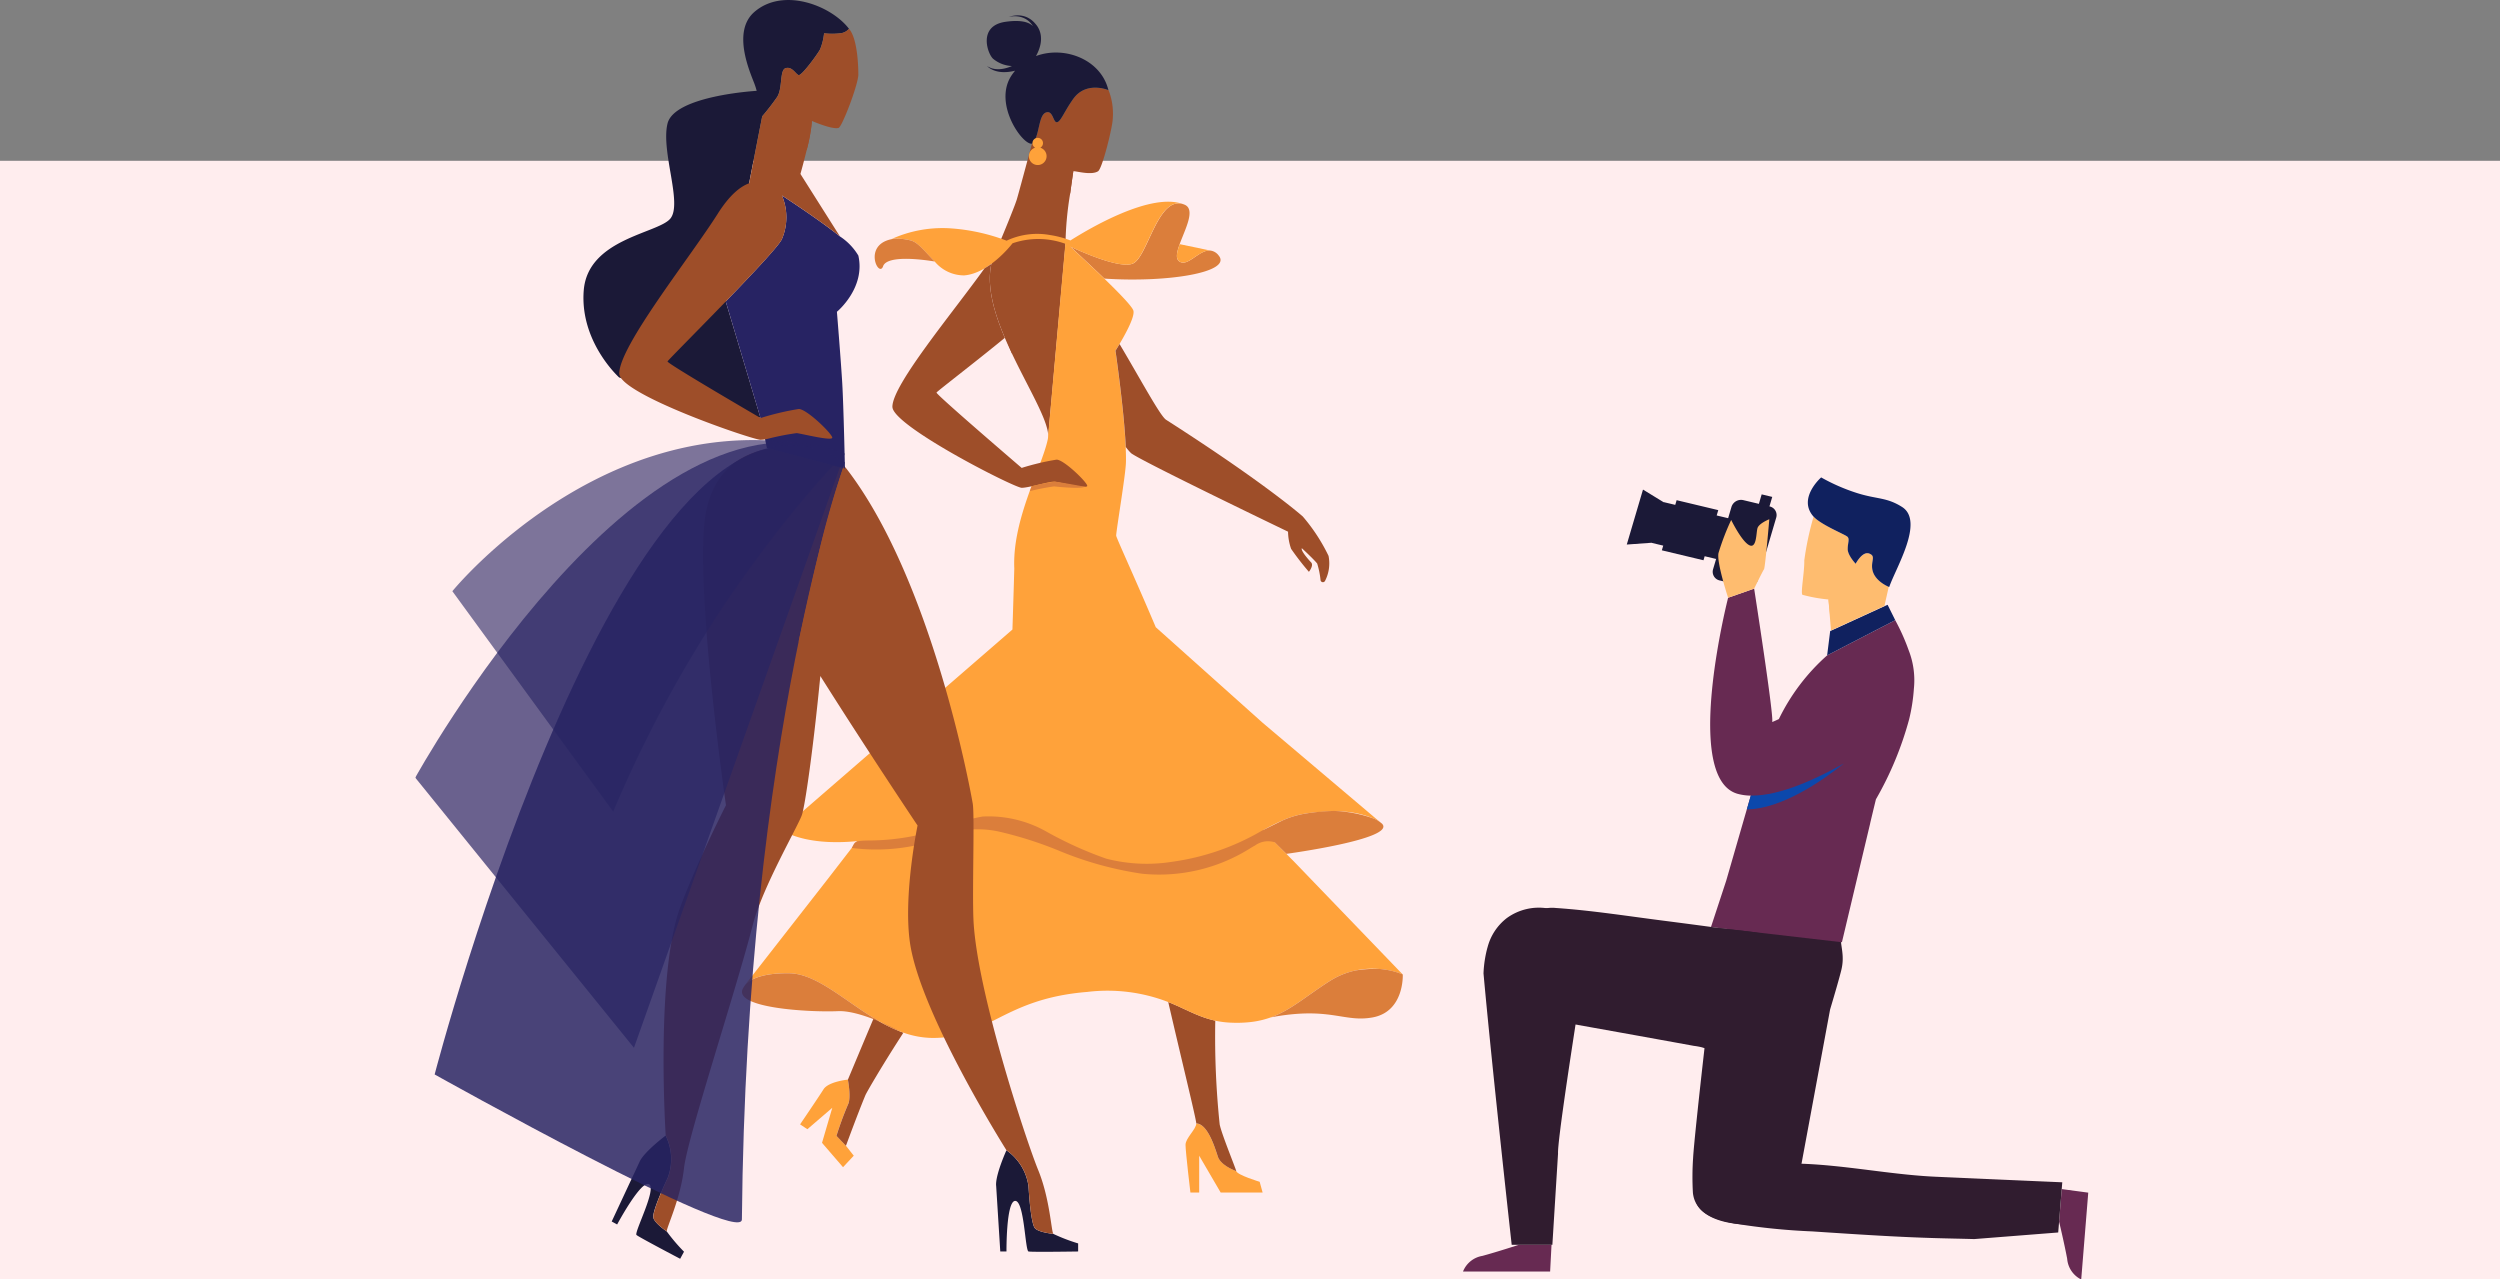 <svg xmlns="http://www.w3.org/2000/svg" xmlns:xlink="http://www.w3.org/1999/xlink" width="295" height="150.975" viewBox="0 0 295 150.975">
  <rect x="0" y="0" width="295" height="150.975" fill="#808080" stroke="none"/>
  <defs>
    <clipPath id="clip-path">
      <rect id="Rectángulo_407325" data-name="Rectángulo 407325" width="197.414" height="150.975" fill="none"/>
    </clipPath>
    <clipPath id="clip-path-3">
      <rect id="Rectángulo_407315" data-name="Rectángulo 407315" width="2.972" height="4.7" fill="none"/>
    </clipPath>
    <clipPath id="clip-path-4">
      <rect id="Rectángulo_407316" data-name="Rectángulo 407316" width="4.739" height="7.39" fill="none"/>
    </clipPath>
    <clipPath id="clip-path-5">
      <rect id="Rectángulo_407317" data-name="Rectángulo 407317" width="46.296" height="43.848" fill="none"/>
    </clipPath>
    <clipPath id="clip-path-6">
      <rect id="Rectángulo_407318" data-name="Rectángulo 407318" width="50.674" height="71.45" fill="none"/>
    </clipPath>
    <clipPath id="clip-path-7">
      <rect id="Rectángulo_407319" data-name="Rectángulo 407319" width="48.416" height="91.698" fill="none"/>
    </clipPath>
    <clipPath id="clip-path-8">
      <rect id="Rectángulo_407320" data-name="Rectángulo 407320" width="5.327" height="24.79" fill="none"/>
    </clipPath>
    <clipPath id="clip-path-9">
      <rect id="Rectángulo_407321" data-name="Rectángulo 407321" width="3.014" height="5.571" fill="none"/>
    </clipPath>
    <clipPath id="clip-path-10">
      <rect id="Rectángulo_407322" data-name="Rectángulo 407322" width="11.463" height="5.44" fill="none"/>
    </clipPath>
    <clipPath id="clip-path-11">
      <rect id="Rectángulo_407323" data-name="Rectángulo 407323" width="3.284" height="3.495" fill="none"/>
    </clipPath>
  </defs>
  <g id="Grupo_1113911" data-name="Grupo 1113911" transform="translate(-180.051 -1142.173)">
    <rect id="Rectángulo_407314" data-name="Rectángulo 407314" width="295" height="132" transform="translate(180.051 1161.147)" fill="#ffedee"/>
    <g id="Grupo_1113729" data-name="Grupo 1113729" transform="translate(229.051 1142.173)">
      <g id="Grupo_1113728" data-name="Grupo 1113728" clip-path="url(#clip-path)">
        <g id="Grupo_1113727" data-name="Grupo 1113727">
          <g id="Grupo_1113726" data-name="Grupo 1113726" clip-path="url(#clip-path)">
            <path id="Trazado_896721" data-name="Trazado 896721" d="M417.389,606.9c0,.689-1.269,1.723-1.269,2.527s.575,5.628.575,5.628h1.037v-4.34l2.533,4.34h4.951l-.347-1.263s-2.646-.8-2.762-1.263c0,0-1.807-.623-2.169-1.707s-1.193-3.864-2.549-3.92" transform="translate(-325.228 -474.34)" fill="#ffa23a"/>
            <path id="Trazado_896722" data-name="Trazado 896722" d="M208.752,589.1l2.938-2.525-1.211,4.133,2.478,2.873,1.267-1.354-.921-1.173-1.122-1.174a38.7,38.7,0,0,1,1.351-3.676c.427-.789,0-2.958,0-2.958s-2.3.228-2.877,1.147-2.764,4.135-2.764,4.135Z" transform="translate(-162.481 -455.853)" fill="#ffa23a"/>
            <path id="Trazado_896723" data-name="Trazado 896723" d="M227.531,563.878l1.122,1.175h0c.028-.075,1.454-3.953,2.3-5.98.128-.307,1.91-3.408,4.482-7.368q-.166-.058-.331-.121h0a19.489,19.489,0,0,1-3.173-1.6c-1.672,3.966-2.974,7.088-3.047,7.26l0,.008s.427,2.169,0,2.958a38.677,38.677,0,0,0-1.351,3.676" transform="translate(-177.832 -429.847)" fill="#9e4e29"/>
            <path id="Trazado_896724" data-name="Trazado 896724" d="M406.786,541.327c1.446,6.284,3.308,13.856,3.308,14.323,1.355.056,2.188,2.836,2.549,3.921s2.168,1.707,2.168,1.707c-.115-.459-1.727-4.364-1.956-5.513a100.107,100.107,0,0,1-.519-12.243c-2.022-.439-3.546-1.395-5.55-2.2" transform="translate(-317.933 -423.087)" fill="#9e4e29"/>
            <path id="Trazado_896725" data-name="Trazado 896725" d="M312.186,76.88c2.036,4.793,5.1,9.425,5.116,11.585l2.038-22.627h0a39.5,39.5,0,0,1,.554-6h0c.2-1.468.371-2.623.371-2.623h.007l.092.007h0c.46.035,2.085.479,2.821,0,.507-.333,1.7-5.184,1.73-6.164a7.621,7.621,0,0,0-.555-3.562c.015.053.028.106.041.159,0,0-2.612-1.12-4.147,1.029-1.072,1.5-1.458,2.679-1.919,2.756s-.461-1.455-1.3-1.148-.739,2.329-1.438,3.522a.306.306,0,0,1-.215.157c-.258.964-1.622,6.062-1.8,6.62-.049.151-.127.37-.226.636-.6,1.591-1.958,4.87-2.307,5.6a6.67,6.67,0,0,0-.6,2.292c-.21,2.371.6,5.091,1.738,7.76" transform="translate(-242.612 -37.015)" fill="#9e4e29"/>
            <path id="Trazado_896726" data-name="Trazado 896726" d="M309.25,14.493a2.626,2.626,0,0,1-.463-.223,2.641,2.641,0,0,0,.42.315,2.7,2.7,0,0,0,.484.225,3.244,3.244,0,0,0,.525.132,4.043,4.043,0,0,0,.542.046,5.138,5.138,0,0,0,1.087-.109c.088-.018.175-.038.262-.06a6.051,6.051,0,0,0-.424.566c-2.2,3.33,1.322,8.245,2.415,8.043a.305.305,0,0,0,.215-.157c.7-1.193.593-3.216,1.438-3.522s.844,1.225,1.3,1.148.847-1.254,1.919-2.756c1.535-2.15,4.147-1.029,4.147-1.029-.013-.053-.026-.107-.041-.159-.949-3.508-5.2-5.1-8.506-3.862q.08-.141.15-.286a4.693,4.693,0,0,0,.356-.986,3.251,3.251,0,0,0,.076-1.062,2.582,2.582,0,0,0-.462-1.239c-.05-.07-.1-.138-.156-.2a3.143,3.143,0,0,0-.357-.37,2.64,2.64,0,0,0-.879-.515,2.7,2.7,0,0,0-.986-.142,2.973,2.973,0,0,0-.955.194,2.894,2.894,0,0,1,.953-.081,2.53,2.53,0,0,1,.9.238,2.348,2.348,0,0,1,.727.548,2.766,2.766,0,0,1,.275.362l.008.012c-.5-.5-1.486-.768-3.255-.513-3.3.474-2.092,3.826-1.439,4.371a3.725,3.725,0,0,0,2.208.845l-.073.032a4.615,4.615,0,0,1-.942.287,3.657,3.657,0,0,1-.491.055,2.9,2.9,0,0,1-.5-.025,2.54,2.54,0,0,1-.49-.119" transform="translate(-241.326 -6.476)" fill="#1b1937"/>
            <g id="Grupo_1113701" data-name="Grupo 1113701" transform="translate(74.682 18.124)" style="mix-blend-mode: multiply;isolation: isolate">
              <g id="Grupo_1113700" data-name="Grupo 1113700">
                <g id="Grupo_1113699" data-name="Grupo 1113699" clip-path="url(#clip-path-3)">
                  <path id="Trazado_896727" data-name="Trazado 896727" d="M341.91,82.975c.072,2.676,2.6,4.7,2.6,4.7h0c.2-1.468.371-2.623.371-2.623a4.142,4.142,0,0,1-2.972-2.076" transform="translate(-341.91 -82.975)" fill="#9e4e29"/>
                </g>
              </g>
            </g>
            <path id="Trazado_896728" data-name="Trazado 896728" d="M331.494,76.642a1.045,1.045,0,1,0,1.349-1,.622.622,0,1,0-.609,0,1.044,1.044,0,0,0-.74,1" transform="translate(-259.087 -58.212)" fill="#ffa23a"/>
            <path id="Trazado_896729" data-name="Trazado 896729" d="M353.975,114.969c.869.821,2.488,2.314,4,3.77,7.54.5,15.1-.763,13.489-2.718a1.44,1.44,0,0,0-1-.593c-1.334-.111-2.692,2.033-3.684,1.257-.421-.329-.253-1.1.077-2.01.642-1.774,1.9-4.074.6-4.649l-.061-.026-.044-.017c-3.047-1.144-4.249,6.179-5.992,6.972-.021.009-.042.019-.064.027l-.058.021c-.027.009-.055.017-.084.024l-.045.011a.4.4,0,0,1-.047.01c-1.695.341-5.706-1.434-7.083-2.078" transform="translate(-276.657 -85.864)" fill="#db7e3b"/>
            <path id="Trazado_896730" data-name="Trazado 896730" d="M415.382,132.647c-1.335-.112-2.692,2.033-3.684,1.257-.421-.329-.253-1.1.077-2.01Z" transform="translate(-321.576 -103.085)" fill="#ffa23a"/>
            <path id="Trazado_896731" data-name="Trazado 896731" d="M178.038,201.416c.02-.023.041-.048.064-.073h0c.483-.527,1.8-1.392,5.2-1.338,3.089.049,6.3,3.057,9.945,5.282a19.473,19.473,0,0,0,3.173,1.6h0q.164.063.331.121a10.462,10.462,0,0,0,3.3.624c6.7.116,8.432-4.62,18.4-5.427A19.812,19.812,0,0,1,228,203.4c2,.8,3.528,1.757,5.55,2.2a10.652,10.652,0,0,0,1.758.229h.017a14.91,14.91,0,0,0,2.274-.055h0a10.546,10.546,0,0,0,2.471-.553c2.392-.853,4.137-2.481,6.956-4.276a9.366,9.366,0,0,1,3.068-1.269,9.545,9.545,0,0,1,2.739-.183,9.114,9.114,0,0,1,2.835.649l0,0-12.768-13.259-3.718-3.752a25.385,25.385,0,0,1,2.271-1.145l.02-.009a11.01,11.01,0,0,1,2.91-.849,23.938,23.938,0,0,1,3.179-.221,11.088,11.088,0,0,1,4.743.868,4.212,4.212,0,0,1,.773.46l-13.948-11.8-12.6-11.267c-2.526-5.961-4.671-10.578-4.671-10.808,0-.574,1.107-7.117,1.151-8.613.016-.527,0-1.152-.027-1.84-.2-4.407-1.215-11.368-1.215-11.368s.2-.309.476-.773h0c.677-1.134,1.817-3.194,1.653-3.93-.107-.482-1.7-2.113-3.441-3.8-1.507-1.455-3.127-2.949-4-3.77,1.377.643,5.388,2.418,7.083,2.078l.046-.01.045-.011c.029-.007.056-.015.084-.024l.058-.021.064-.027c1.743-.793,2.945-8.117,5.992-6.972-3.77-1.524-11.142,2.843-13.367,4.254a11.335,11.335,0,0,0-2.4-.639,8.474,8.474,0,0,0-5.131.664,22.989,22.989,0,0,0-6.423-1.441,14.61,14.61,0,0,0-7.186,1.262,1.5,1.5,0,0,1,.41-.065h0a7.105,7.105,0,0,1,1.821.2c.916.2,1.8,1.431,2.89,2.5a4.51,4.51,0,0,0,3.472,1.641c2.851-.219,5.412-3.4,5.715-3.788a9.341,9.341,0,0,1,6.222.054l.007.025h0l-.328,3.653-.772,8.612-.931,10.392a1.858,1.858,0,0,1-.034.376c-.691,3.33-4.212,9.415-3.956,15.275,0,0-.083,3.059-.219,7.189l-27.252,23.626s1.617,1.251,5.5,1.44a23.371,23.371,0,0,0,3.416-.1l-.624.806-2.863,3.706Z" transform="translate(-139.15 -85.158)" fill="#ffa23a"/>
            <path id="Trazado_896732" data-name="Trazado 896732" d="M249.183,132.136c.5-1.411,5.076-.728,6.1-.556-1.088-1.072-1.973-2.305-2.89-2.5a7.092,7.092,0,0,0-1.821-.2h0c-.137.016-.276.039-.419.068h0c-3.379.717-1.472,4.607-.968,3.194" transform="translate(-193.98 -100.72)" fill="#db7e3b"/>
            <path id="Trazado_896733" data-name="Trazado 896733" d="M235.825,442.44a22.766,22.766,0,0,0,10.405-1.1,17.67,17.67,0,0,1,3.431-1.052,11.485,11.485,0,0,1,3.5.212,45.546,45.546,0,0,1,7.235,2.314,40.879,40.879,0,0,0,9.712,2.67,20.167,20.167,0,0,0,12.649-2.953c.209-.131.433-.266.664-.391a2.6,2.6,0,0,1,2.307-.37l1.38,1.365s12.963-1.752,11.3-3.544l-.014-.014a3.567,3.567,0,0,0-.916-.581,15.324,15.324,0,0,0-4.743-.925,24.88,24.88,0,0,0-3.179.279,10.993,10.993,0,0,0-2.91.849l-2.05,1.014,0,0-.287.142c-.062.033-.123.068-.182.1a28.676,28.676,0,0,1-10.451,3.608,19.145,19.145,0,0,1-7.835-.364,44.68,44.68,0,0,1-7.091-3.214,13.886,13.886,0,0,0-7.489-1.755,23.651,23.651,0,0,0-4.711,1.368,27.165,27.165,0,0,1-8.346,1.455c-2.143.02-1.962.1-2.375.888" transform="translate(-184.315 -342.38)" fill="#db7e3b"/>
            <path id="Trazado_896734" data-name="Trazado 896734" d="M462.052,529.121c7-1.326,8.631.623,12.041,0,3.779-.693,3.561-5.076,3.561-5.076l0,0a9.122,9.122,0,0,0-2.835-.649,15.31,15.31,0,0,0-2.739.183,9.37,9.37,0,0,0-3.068,1.27c-2.819,1.795-4.564,3.423-6.956,4.276" transform="translate(-361.127 -409.065)" fill="#db7e3b"/>
            <path id="Trazado_896735" data-name="Trazado 896735" d="M187.8,530.253c2.777-.125,7.326,2.391,7.408,2.417h0c-5.007-1.91-9.163-6.823-13.118-6.886-3.4-.054-4.719.811-5.2,1.338h0a3.8,3.8,0,0,0-.263.391c-1.39,2.384,7.891,2.888,11.176,2.74" transform="translate(-137.931 -410.936)" fill="#db7e3b"/>
            <path id="Trazado_896736" data-name="Trazado 896736" d="M378.276,186.647s1.015,6.961,1.215,11.368a5.891,5.891,0,0,0,.627.733c1.121.9,18.521,9.265,18.521,9.265a6.447,6.447,0,0,0,.362,2.025,31.935,31.935,0,0,0,2.1,2.711s.615-.759.254-1.121c-.164-.164-1.265-1.374-1.085-1.663,0,0,1.41,1.3,1.808,1.807a9.913,9.913,0,0,1,.4,1.989.283.283,0,0,0,.525.061,4.509,4.509,0,0,0,.415-2.953,21.235,21.235,0,0,0-3.037-4.647s-4.276-3.823-16.134-11.415c-.692-.443-3-4.753-5.487-8.934-.277.464-.476.773-.476.773" transform="translate(-295.65 -145.274)" fill="#9e4e29"/>
            <path id="Trazado_896737" data-name="Trazado 896737" d="M257.78,159.463c0,2.241,14.388,9.554,15.256,9.554s3.326-.794,3.9-.722,3.76.868,3.832.506-2.747-3.109-3.615-3.109a29.24,29.24,0,0,0-4.121.978s-10.122-8.673-10.05-8.89c.045-.133,4.508-3.541,8.062-6.46-1.134-2.67-1.948-5.39-1.738-7.76a7.2,7.2,0,0,1,.147-.955c-.274.193-.583.386-.811.523-3.717,5.2-10.866,13.715-10.866,16.334" transform="translate(-201.474 -111.456)" fill="#9e4e29"/>
            <g id="Grupo_1113704" data-name="Grupo 1113704" transform="translate(69.647 34.314)" style="mix-blend-mode: multiply;isolation: isolate">
              <g id="Grupo_1113703" data-name="Grupo 1113703">
                <g id="Grupo_1113702" data-name="Grupo 1113702" clip-path="url(#clip-path-4)">
                  <path id="Trazado_896738" data-name="Trazado 896738" d="M323.482,157.094a4.033,4.033,0,0,1-1.431,2.732c-1.419,1.268-3.2,2.758-3.2,2.758l.757,1.9s4.764-4.36,3.871-7.39" transform="translate(-318.855 -157.094)" fill="#9e4e29"/>
                </g>
              </g>
            </g>
            <path id="Trazado_896739" data-name="Trazado 896739" d="M338.531,260.818s-3.247-.6-3.563-.6a25.228,25.228,0,0,0-2.734.54l-.209.573a28.551,28.551,0,0,1,2.861-.557c.308.04,3.106.327,3.645.042" transform="translate(-259.502 -203.38)" fill="#db7e3b"/>
            <path id="Trazado_896740" data-name="Trazado 896740" d="M109.1,625.241c.316.271,5.142,2.8,5.142,2.8l.455-.835a21.087,21.087,0,0,1-2.033-2.388s-1.455-.981-1.591-1.64c-.1-.483.595-2.332,1.7-4.7a6.2,6.2,0,0,0-.251-4.969s-2.508,1.884-3.058,3.063l-3.3,7.07.643.35s2.814-5.264,3.763-4.747-1.794,5.722-1.478,5.992" transform="translate(-82.984 -479.505)" fill="#1b1937"/>
            <path id="Trazado_896741" data-name="Trazado 896741" d="M313.794,625.579c.081,1.3.488,7.786.488,7.786h.732s-.048-5.969,1.033-5.969,1.162,5.882,1.569,5.969,5.855,0,5.855,0v-.952a21.053,21.053,0,0,1-2.928-1.124s-1.747-.165-2.182-.679c-.318-.376-.593-2.332-.751-4.94a6.2,6.2,0,0,0-2.6-4.244s-1.3,2.855-1.22,4.153" transform="translate(-245.25 -485.69)" fill="#1b1937"/>
            <path id="Trazado_896742" data-name="Trazado 896742" d="M128.576,332.127c.136.659,1.591,1.64,1.591,1.64-.089-.345,1.63-3.841,2.03-7.465s6.035-20.62,8.13-28.752c1.142-4.432,5.333-11.618,5.78-12.928.377-1.1,1.341-7.8,2.177-16.4,5.466,8.679,11.472,17.641,11.472,17.641s-1.708,8.218-.895,13.841c1.21,8.368,11.387,24.482,11.387,24.482a6.2,6.2,0,0,1,2.6,4.244c.158,2.608.432,4.563.751,4.94.435.514,2.182.679,2.182.679-.244-.259-.406-4.152-1.789-7.526s-7.319-21.282-7.645-29.673c-.141-3.632.153-12.218-.081-13.582-.378-2.2-4.879-26.3-14.72-39.276a7.759,7.759,0,0,0-1.844-1.775,6.35,6.35,0,0,0-3.552-1.1h0c-.122.007-.268.01-.435.012-2.4.034-9.138-.115-10.859,7.366-1.691,7.355,2.29,34.976,2.29,34.976s-3.418,6.713-5.394,12.04c-2.941,7.928-1.715,26.946-1.715,26.946a6.2,6.2,0,0,1,.251,4.969c-1.109,2.366-1.8,4.214-1.7,4.7" transform="translate(-100.484 -188.454)" fill="#9e4e29"/>
            <path id="Trazado_896743" data-name="Trazado 896743" d="M95.088,44.546l16.673,4.78h0l-4.109-13.756,2.4-12.143.387-1.953,1.515-7.749a28.606,28.606,0,0,0,1.752-2.262c.685-1.027.274-3.219,1.027-3.425s1.164.685,1.507.822,2.192-2.4,2.535-3.014a6.693,6.693,0,0,0,.479-1.918,8.207,8.207,0,0,0,1.918,0A1.55,1.55,0,0,0,122.2,3.4c-2.067-2.723-7.729-4.949-11.154-2-2.681,2.306-.548,7.056,0,8.494a8.329,8.329,0,0,1,.259.825c-.1.006-9.736.573-10.523,3.876-.79,3.319,1.818,9.484.317,11.223s-9.722,2.371-10.2,8.457,4.189,10.277,4.189,10.277" transform="translate(-71.018 0)" fill="#1b1937"/>
            <path id="Trazado_896744" data-name="Trazado 896744" d="M181.8,137.823s-.158-7.35-.316-10.038-.632-8.466-.632-8.466,3.4-2.79,2.529-6.63a6.971,6.971,0,0,0-2.181-2.266c-1.949-1.563-4.8-3.49-6.842-4.829a6.554,6.554,0,0,1,.013,5.119c-.262.706-3.433,4.076-6.638,7.386h0l4.1,13.755h0l.758,3.538Z" transform="translate(-131.096 -82.53)" fill="#272363"/>
            <g id="Grupo_1113707" data-name="Grupo 1113707" transform="translate(4.378 51.93)" opacity="0.6">
              <g id="Grupo_1113706" data-name="Grupo 1113706">
                <g id="Grupo_1113705" data-name="Grupo 1113705" clip-path="url(#clip-path-5)">
                  <path id="Trazado_896745" data-name="Trazado 896745" d="M66.34,239.356s-5.9,5.633-14.037,17.567a147.848,147.848,0,0,0-13.279,24.67l-18.98-26.017s19.692-24.189,46.3-16.22" transform="translate(-20.044 -237.745)" fill="#272363"/>
                </g>
              </g>
            </g>
            <g id="Grupo_1113710" data-name="Grupo 1113710" transform="translate(0 52.188)" opacity="0.69">
              <g id="Grupo_1113709" data-name="Grupo 1113709">
                <g id="Grupo_1113708" data-name="Grupo 1113708" clip-path="url(#clip-path-6)">
                  <path id="Trazado_896746" data-name="Trazado 896746" d="M50.674,240.278l-24.866,70.1L0,278.5s26.5-48.171,50.674-38.222" transform="translate(0 -238.925)" fill="#272363"/>
                </g>
              </g>
            </g>
            <g id="Grupo_1113713" data-name="Grupo 1113713" transform="translate(2.289 52.538)" opacity="0.84">
              <g id="Grupo_1113712" data-name="Grupo 1113712">
                <g id="Grupo_1113711" data-name="Grupo 1113711" clip-path="url(#clip-path-7)">
                  <path id="Trazado_896747" data-name="Trazado 896747" d="M58.893,242.571s-11.64,32.148-12.161,89.323c-.029,3.162-36.256-17.117-36.256-17.117S33.526,226.1,58.893,242.571" transform="translate(-10.477 -240.53)" fill="#272363"/>
                </g>
              </g>
            </g>
            <path id="Trazado_896748" data-name="Trazado 896748" d="M110.2,56.231c0,2.45,15.728,7.824,16.676,7.824a4.414,4.414,0,0,0,.736-.088,29.67,29.67,0,0,1,3.532-.7c.632.079,4.11.948,4.189.553s-3-3.4-3.952-3.4a31.979,31.979,0,0,0-4.505,1.068l0,0c-.233-.136-11.06-6.443-10.982-6.678.041-.122,3.478-3.566,6.877-7.078,3.2-3.31,6.376-6.679,6.638-7.386a6.557,6.557,0,0,0-.013-5.119c2.042,1.338,4.892,3.265,6.842,4.829l-4.66-7.37s.375-1.327.732-2.8a20.009,20.009,0,0,0,.629-3.455h0l.1.045h0c.474.2,2.385.979,3.044.776.413-.128,2.328-5.137,2.328-6.3,0-.98-.1-4.289-1.107-5.394a1.55,1.55,0,0,1-1.016.531,8.194,8.194,0,0,1-1.918,0,6.691,6.691,0,0,1-.479,1.918c-.342.617-2.192,3.151-2.535,3.014s-.753-1.027-1.507-.822-.342,2.4-1.027,3.425a28.6,28.6,0,0,1-1.752,2.262l-1.515,7.749-.03.152c-1.038.381-2.3,1.37-3.708,3.6C118.563,42.534,110.2,52.99,110.2,56.231" transform="translate(-86.127 -12.16)" fill="#9e4e29"/>
            <g id="Grupo_1113716" data-name="Grupo 1113716" transform="translate(45.246 54.956)" style="mix-blend-mode: multiply;isolation: isolate">
              <g id="Grupo_1113715" data-name="Grupo 1113715">
                <g id="Grupo_1113714" data-name="Grupo 1113714" clip-path="url(#clip-path-8)">
                  <path id="Trazado_896749" data-name="Trazado 896749" d="M212.474,251.6a105.8,105.8,0,0,0-2.972,10.34c-.658,2.709-2.355,10.372-2.355,10.372l2.626,4.078Z" transform="translate(-207.147 -251.6)" fill="#9e4e29"/>
                </g>
              </g>
            </g>
            <g id="Grupo_1113719" data-name="Grupo 1113719" transform="translate(43.792 12.157)" style="mix-blend-mode: multiply;isolation: isolate">
              <g id="Grupo_1113718" data-name="Grupo 1113718">
                <g id="Grupo_1113717" data-name="Grupo 1113717" clip-path="url(#clip-path-9)">
                  <path id="Trazado_896750" data-name="Trazado 896750" d="M200.486,55.657c.069,2.473,2.385,5.571,2.385,5.571a19.979,19.979,0,0,0,.63-3.455,9.172,9.172,0,0,1-3.014-2.116" transform="translate(-200.486 -55.657)" fill="#9e4e29"/>
                </g>
              </g>
            </g>
            <path id="Trazado_896751" data-name="Trazado 896751" d="M889.006,650.6c-.355-1.9-.955-4.383-.955-4.383l.312-3.852,3.128.419-.831,10.247a2.988,2.988,0,0,1-1.655-2.431" transform="translate(-694.077 -502.052)" fill="#672a52"/>
            <path id="Trazado_896752" data-name="Trazado 896752" d="M709.476,636.829q-2.044-.13-4.077-.266a76.645,76.645,0,0,1-9.124-.922c-1.375-.275-3.852-.828-4.488-2.372-.857-2.081,2.412-3.5,3.9-3.892,7.94-2.08,16.286.378,24.295.736q7.468.334,14.937.656l-.48,5.921-9.91.779c-1.58-.045-3.16-.071-4.74-.119-3.412-.1-6.872-.3-10.316-.521" transform="translate(-540.571 -491.258)" fill="#301c2f"/>
            <path id="Trazado_896753" data-name="Trazado 896753" d="M702.018,533.24c-.525,1.58-1.513,2.715-3.969,3-2.807.322-7.682-.218-8.031-3.656a32.959,32.959,0,0,1,.023-4.1c.154-2.951,2.651-24.7,3.082-27.139l14.309.743c-.005,1.479.535,2.484.086,4.263-.257,1.021-.725,2.645-1.312,4.606q-1.707,9.208-3.414,18.416a31.474,31.474,0,0,1-.773,3.871" transform="translate(-539.255 -391.834)" fill="#301c2f"/>
            <path id="Trazado_896754" data-name="Trazado 896754" d="M718.447,345.692c-.363,1.523-3.331,14.012-3.331,14.012l-.028,0-15.427-1.785,1.8-5.474,2.425-8.4.472-1.638a6.226,6.226,0,0,1-1.542-.212c-5.547-1.542-2.537-16.964-1.463-21.736.2-.882.331-1.4.331-1.4l3.073-1.077s2.4,15.406,2.122,15.72c-.045.051.257-.077.794-.329a24.084,24.084,0,0,1,5.694-7.513l4.54-2.348,2.882-1.491.614-.318h0a24.6,24.6,0,0,1,1.592,3.56,9.706,9.706,0,0,1,.611,4.528,21.226,21.226,0,0,1-.558,3.6,39.641,39.641,0,0,1-3.921,9.449c-.364,1.495-.626,2.6-.686,2.856" transform="translate(-546.768 -248.522)" fill="#672a52"/>
            <path id="Trazado_896755" data-name="Trazado 896755" d="M763.1,329.818l-.358,2.865,4.54-2.348,2.882-1.491.614-.318h0l-.9-1.813-.066.03-6.58,3.013Z" transform="translate(-596.14 -255.349)" fill="#10215f"/>
            <g id="Grupo_1113722" data-name="Grupo 1113722" transform="translate(157.122 90.077)" style="mix-blend-mode: multiply;isolation: isolate">
              <g id="Grupo_1113721" data-name="Grupo 1113721">
                <g id="Grupo_1113720" data-name="Grupo 1113720" clip-path="url(#clip-path-10)">
                  <path id="Trazado_896756" data-name="Trazado 896756" d="M730.8,412.388c-2.656,2.131-7.342,5.355-11.463,5.44l.472-1.638c3.491.074,8.078-2.15,10.991-3.8" transform="translate(-719.333 -412.388)" fill="#0c48ac"/>
                </g>
              </g>
            </g>
            <path id="Trazado_896757" data-name="Trazado 896757" d="M672.128,267.8l-2.164,7.337a1.187,1.187,0,0,1-1.393.81l-3.126-.746a1.045,1.045,0,0,1-.763-1.325l.357-1.208-1.351-.322-.14.476-4.913-1.173.163-.554-1.35-.322.005-.018-2.956.212,1.913-6.485,2.45,1.5.005-.018,1.351.322.163-.553,4.913,1.173-.186.63,1.351.322.39-1.323a1.187,1.187,0,0,1,1.393-.81l1.845.44.33-1.119,1.247.3-.33,1.119.034.008a1.045,1.045,0,0,1,.763,1.325" transform="translate(-511.537 -206.711)" fill="#1b1937"/>
            <path id="Trazado_896758" data-name="Trazado 896758" d="M705.447,280.6s1.214,2.49,2.114,2.967.826-1.406.986-1.986,1.4-1.066,1.4-1.066-.489,5.718-.624,5.9-1.165,2.287-1.165,2.287l-3.073,1.076s-1.4-4.259-1.127-5.3a29.05,29.05,0,0,1,1.488-3.875" transform="translate(-550.168 -219.245)" fill="#febc6f"/>
            <path id="Trazado_896759" data-name="Trazado 896759" d="M750.464,279.083a34.74,34.74,0,0,0-1.1,5.173c.034,1.35-.454,3.829-.217,4.054a17.965,17.965,0,0,0,3.069.553l.3,3.654,6.313-2.9c.151-.727.3-1.322.5-2.253-.326-.14-1.731-.81-1.929-2.082-.157-1.009.457-1.53-.36-1.843s-1.6,1.207-1.6,1.207-.95-1-.941-1.744.253-1.176-.032-1.446-3.121-1.4-3.992-2.375" transform="translate(-585.459 -218.124)" fill="#febc6f"/>
            <path id="Trazado_896760" data-name="Trazado 896760" d="M753.02,262.54c.871.976,3.707,2.1,3.992,2.375s.04.7.032,1.446.941,1.744.941,1.744.786-1.52,1.6-1.207.2.834.36,1.843c.2,1.272,1.6,1.942,1.929,2.082l.068.027c.792-2.295,4.179-7.765,1.508-9.453-1.843-1.163-2.945-.884-5.338-1.646a22.422,22.422,0,0,1-4.2-1.835s-2.823,2.466-.9,4.623" transform="translate(-588.015 -201.581)" fill="#10215f"/>
            <g id="Grupo_1113725" data-name="Grupo 1113725" transform="translate(166.753 69.231)" style="mix-blend-mode: multiply;isolation: isolate">
              <g id="Grupo_1113724" data-name="Grupo 1113724">
                <g id="Grupo_1113723" data-name="Grupo 1113723" clip-path="url(#clip-path-11)">
                  <path id="Trazado_896761" data-name="Trazado 896761" d="M766.711,316.953a5.557,5.557,0,0,1-1.069,1.062,14.007,14.007,0,0,1-2.215.446l.215,1.986a10.225,10.225,0,0,0,2.327-1.649,3.1,3.1,0,0,0,.741-1.846" transform="translate(-763.428 -316.953)" fill="#febc6f"/>
                </g>
              </g>
            </g>
            <path id="Trazado_896762" data-name="Trazado 896762" d="M568.313,673.792c1.868-.508,4.291-1.306,4.291-1.306h3.865l-.165,3.151H566.024a2.987,2.987,0,0,1,2.289-1.845" transform="translate(-442.389 -525.597)" fill="#672a52"/>
            <path id="Trazado_896763" data-name="Trazado 896763" d="M592.806,503.56q-.514-.091-1.027-.185c-1.016-.187-1.467-.8-2.193-1.517a6.2,6.2,0,0,1-1.124-6.085,13.771,13.771,0,0,1,2.594-4.28,4.164,4.164,0,0,1,3.2-1.018c4.194.286,8.387.947,12.555,1.481q3.821.49,7.638,1.011c.313.043,4.356.411,4.39.654l2.184,15.375a20.615,20.615,0,0,1-4.948-.689c-1.017-.274-2.633-.768-4.583-1.387a7.937,7.937,0,0,0-.962-.176q-4.355-.794-8.713-1.578-3.259-.586-6.519-1.167c-.831-.148-1.662-.291-2.493-.439" transform="translate(-459.659 -383.333)" fill="#301c2f"/>
            <path id="Trazado_896764" data-name="Trazado 896764" d="M577.587,495.028a6.351,6.351,0,0,1,2.3-3.485,6.435,6.435,0,0,1,4.807-1.126,5.878,5.878,0,0,1,3.911,2.562,5.242,5.242,0,0,1,.785,2.15c-1.777,11.14-3.56,22.8-3.481,24.233-.343,5.481-.668,10.752-.668,10.752h-4.8s-2.321-20.892-3.326-32.026a13.715,13.715,0,0,1,.467-3.061" transform="translate(-451.061 -383.226)" fill="#301c2f"/>
          </g>
        </g>
      </g>
    </g>
  </g>
</svg>
